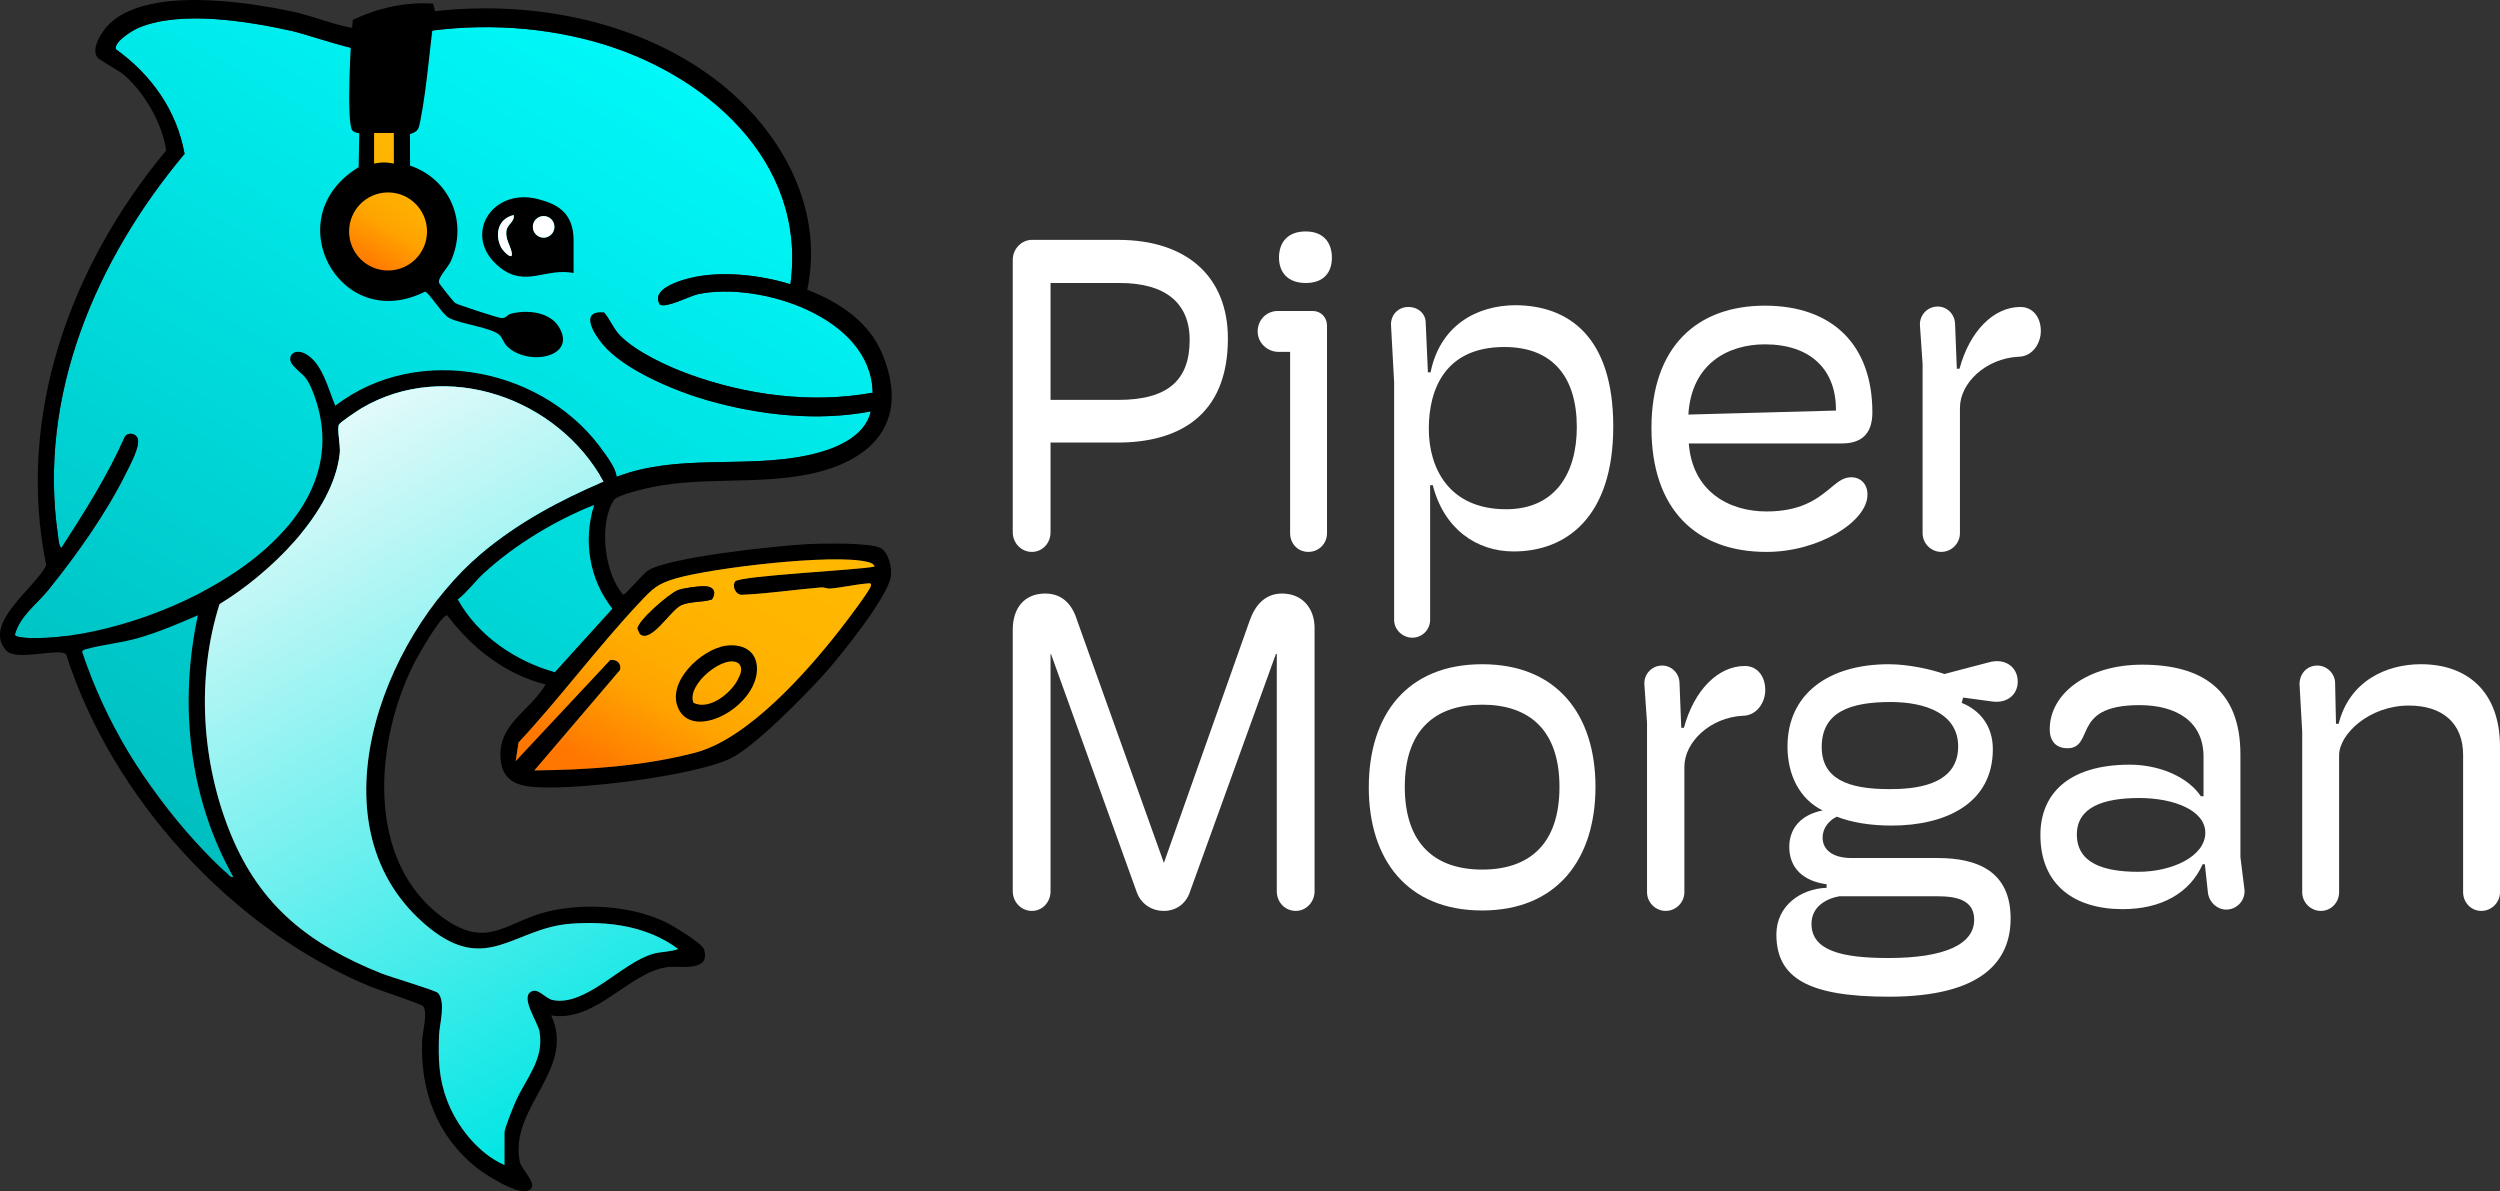 <?xml version="1.0" encoding="UTF-8"?><svg id="Layer_2" xmlns="http://www.w3.org/2000/svg" width="1462.37" height="696.81" xmlns:xlink="http://www.w3.org/1999/xlink" viewBox="0 0 1462.37 696.81"><rect x="0" y="0" width="1462.37" height="696.81" fill="#333333" stroke="none"/><defs><linearGradient id="linear-gradient" x1="354.35" y1="20.9" x2="86.45" y2="484.91" gradientUnits="userSpaceOnUse"><stop offset="0" stop-color="#00f8f8"/><stop offset="1" stop-color="#00bec0"/></linearGradient><linearGradient id="linear-gradient-2" x1="172.04" y1="261.55" x2="384.63" y2="629.77" gradientUnits="userSpaceOnUse"><stop offset="0" stop-color="#e1faf9"/><stop offset="1" stop-color="#00e6e4"/></linearGradient><linearGradient id="linear-gradient-3" x1="457.87" y1="299.48" x2="355.72" y2="476.41" gradientUnits="userSpaceOnUse"><stop offset="0" stop-color="#ffb800"/><stop offset=".33" stop-color="#ffb500"/><stop offset=".52" stop-color="#ffad00"/><stop offset=".65" stop-color="#ffa300"/><stop offset=".9" stop-color="#f70"/></linearGradient><linearGradient id="linear-gradient-4" x1="255.58" y1="70.92" x2="203.05" y2="161.92" xlink:href="#linear-gradient-3"/></defs><g id="Layer_1-2"><path d="M592.41,311.39v-159.38c0-6.5,5.2-11.7,11.18-11.7h50.44c40.56,0,64.22,21.84,64.22,57.72,0,46.02-29.9,60.84-64.48,60.84h-39.26v52.52c0,6.24-4.68,11.44-10.92,11.44s-11.18-5.2-11.18-11.44ZM614.51,233.92h39.52c29.64,0,41.86-11.96,41.86-35.1,0-21.84-14.56-33.28-40.82-33.28h-40.56v68.38Z" fill="#fff"/><path d="M754.65,311.91v-106.08h-6.76c-6.5,0-12.22-5.2-12.22-11.96s5.2-11.96,11.7-11.96h20.54c4.68,0,8.32,3.64,8.32,8.58v121.42c0,5.98-4.68,10.92-10.92,10.92s-10.66-4.94-10.66-10.92ZM748.15,150.72c0-9.1,5.2-15.34,15.6-15.34s15.34,6.5,15.34,15.34-4.94,14.82-15.34,14.82-15.6-6.24-15.6-14.82Z" fill="#fff"/><path d="M815.49,362.61v-139.1l-1.82-33.28c-.26-5.98,4.16-10.66,10.14-10.66s10.14,4.16,10.14,9.1l1.3,29.12h1.56c5.46-27.04,26.52-39.26,49.92-39.26,30.42.26,56.94,17.94,56.94,70.98s-27.56,73.06-58.24,73.06c-21.84,0-40.82-13.26-47.32-38.74h-1.56v78.78c0,5.72-4.68,10.4-10.4,10.4s-10.66-4.68-10.66-10.4ZM922.35,249.78c0-28.86-13.78-46.8-42.38-46.8-34.84,0-44.2,24.96-44.2,47.84s11.7,47.06,45.24,47.06c28.34,0,41.34-20.54,41.34-48.1Z" fill="#fff"/><path d="M1092.38,289.3c0,15.86-28.6,33.54-59.02,33.54-41.34,0-67.34-24.96-67.34-72.54s26.78-71.5,66.3-71.5,62.92,22.88,62.92,62.4c0,13.26-7.02,18.2-17.94,18.2h-89.44c2.08,27.82,23.14,39.78,45.5,39.78,19.5,0,29.12-7.02,35.88-12.48,5.2-4.16,8.32-7.54,13.78-7.54,4.94,0,9.36,3.64,9.36,10.14ZM987.61,242.5l86.32-2.34c.26-23.92-14.82-38.74-41.6-38.74-21.06,0-42.9,10.92-44.72,41.08Z" fill="#fff"/><path d="M1124.62,311.91v-99.06l-1.56-22.62c-.26-5.98,4.42-10.92,10.4-10.92,5.46,0,9.88,4.42,10.14,9.88l1.04,26.52h1.56c5.98-22.1,20.02-36.14,35.62-36.14,7.28,0,11.96,5.98,11.96,14.04,0,7.28-4.94,15.08-13.26,15.08-18.98,1.04-34.06,15.34-34.06,29.9v73.32c0,5.98-4.94,10.92-10.92,10.92s-10.92-4.94-10.92-10.92Z" fill="#fff"/><path d="M592.41,521.39v-153.14c0-12.48,6.76-21.06,18.98-21.06,10.14,0,15.86,6.5,18.72,15.86l50.7,141.7,50.18-141.7c3.12-8.84,8.84-15.86,18.98-15.86,11.96,0,18.98,8.84,18.98,20.02v154.18c0,6.24-4.94,11.44-10.92,11.44-6.5,0-11.18-5.2-11.18-11.44v-138.84h-.52l-50.18,138.84c-2.08,6.76-7.8,11.44-15.34,11.44s-13.52-4.42-15.86-10.92l-50.18-139.36h-.26v138.84c0,6.24-4.68,11.44-10.92,11.44s-11.18-5.2-11.18-11.44Z" fill="#fff"/><path d="M800.67,460.56c0-42.38,22.36-72.02,66.3-72.02s66.3,29.64,66.3,71.76-22.36,72.28-66.3,72.28-66.3-29.9-66.3-72.02ZM912.21,460.3c0-33.28-17.68-48.1-45.24-48.1s-45.24,14.82-45.24,48.1,17.68,48.36,45.24,48.36,45.24-14.82,45.24-48.36Z" fill="#fff"/><path d="M963.43,521.91v-99.06l-1.56-22.62c-.26-5.98,4.42-10.92,10.4-10.92,5.46,0,9.88,4.42,10.14,9.88l1.04,26.52h1.56c5.98-22.1,20.02-36.14,35.62-36.14,7.28,0,11.96,5.98,11.96,14.04,0,7.28-4.94,15.08-13.26,15.08-18.98,1.04-34.06,15.34-34.06,29.9v73.32c0,5.98-4.94,10.92-10.92,10.92s-10.92-4.94-10.92-10.92Z" fill="#fff"/><path d="M1148.29,408.04l-.78,3.12c10.4,4.16,18.2,13.26,18.2,27.04,0,31.98-27.82,44.72-59.28,44.72-12.22,0-23.4-1.82-31.98-5.2-4.42,2.08-8.32,6.5-8.32,12.22,0,7.02,5.72,11.96,16.9,11.96h50.44c22.88,0,42.64,7.54,42.64,35.36,0,24.7-16.38,45.76-71.24,45.76-47.06,0-65.78-10.92-65.78-36.4,0-16.64,14.04-26.78,29.38-27.3v-2.08c-13.78-1.82-21.84-9.62-21.84-21.84,0-11.18,7.28-18.98,19.5-21.32-13.52-6.76-20.54-20.8-20.54-37.44,0-30.42,23.66-48.1,59.28-48.1,11.7,0,25.22,3.12,32.5,5.72l25.74-6.76c9.62-2.86,17.16,2.6,17.16,11.18,0,7.28-5.72,12.74-14.56,11.7l-17.42-2.34ZM1076.01,524.25c-7.54,1.3-16.38,5.98-16.38,16.12,0,15.6,17.42,20.02,44.98,20.02,33.02,0,50.18-8.06,50.18-22.36s-15.6-13.78-25.48-13.78h-53.3ZM1145.43,436.64c0-18.98-18.72-26-39.52-26-23.4,0-40.3,5.72-40.3,26.26,0,18.46,14.82,24.7,39.52,24.7,13.78,0,40.3-1.56,40.3-24.96Z" fill="#fff"/><path d="M1193.53,488.38c0-23.92,16.38-41.08,52.26-41.08,17.94,0,34.32,7.54,41.6,18.46h1.56v-23.14c0-20.8-16.12-30.16-37.44-30.16s-27.3,6.76-30.68,13.52c-2.86,5.72-3.9,11.7-11.44,11.7-6.5,0-10.4-3.9-10.4-11.18,0-20.8,22.1-37.7,54.08-37.7,34.84,0,57.46,14.56,57.46,52.52v60.06l2.34,18.72c.78,6.24-4.16,11.96-10.66,11.96-5.2,0-9.88-4.16-10.66-9.62l-1.82-16.9h-1.3c-7.54,16.9-24.18,26.26-46.8,26.26-28.08,0-48.1-14.04-48.1-43.42ZM1289.99,487.08c0-12.74-17.68-20.28-38.74-20.28s-36.4,5.46-36.4,21.32c0,16.9,15.86,21.84,35.88,21.84s39.26-9.1,39.26-22.88Z" fill="#fff"/><path d="M1346.67,521.91v-93.86l-1.56-27.82c0-5.98,4.16-10.92,10.4-10.92,5.46,0,10.14,4.42,10.4,9.88l.52,24.18h1.56c6.24-24.96,27.82-34.84,48.1-34.84,27.04,0,46.28,15.86,46.28,48.36v85.02c0,5.98-4.94,10.92-10.92,10.92s-10.66-4.94-10.66-10.92v-80.34c0-18.2-11.7-28.86-31.72-28.86-23.14,0-40.82,16.64-40.82,29.12v80.08c0,5.98-4.68,10.92-10.66,10.92s-10.92-4.94-10.92-10.92Z" fill="#fff"/><g id="SPpA5D.tif"><path d="M414.51,234.38c-19.01-5.39-49.23-17.72-62.04-33.09-5.11-6.13-13.58-19.82.93-18.44,3.55,4.22,5.49,9.55,9.43,13.55,9.29,9.44,27.53,17.86,39.93,22.4,33.84,12.38,72.12,17.42,107.71,10.92-.74-44.47-66.31-65.09-101.95-57.69-5.11,1.06-18.81,8.46-22.52,6.12-5.52-8.88,11.07-13.9,17.55-15.48,18.24-4.45,40.96-1.88,58.81,3.61,9.86-72.61-50.56-124.13-114.55-141.89-35.02-9.72-73.02-11.03-108.67-4.34-8.17,1.53-25.26,8.07-31.05,8.34-3.64.17-30.69-8.82-37.62-10.34-25.65-5.63-64.68-12.14-89.31-1.82-3.45,1.45-14.54,8.05-13.38,12.57,20.77,14.92,35.65,35.82,40.19,61.19-51.57,61.59-86.06,141.29-74.03,223.25.25,1.72.48,6.58,2.02,7.25,13.54-21,27-42.16,37.13-65.12,2.06-2.77,6.58-1.89,7.53,1.38,1.33,4.6-4.65,15.48-6.9,20.02-11.7,23.61-28.88,47.82-45.42,68.31-6.81,8.44-16.69,15.23-19.58,26.2.63,2.61,15.82,1.95,19.11,1.77,3.29-.18,6.71-.49,10.24-.92,16.59,40.06,49.99,91.64,76.07,120.12,5.2,5.68,12.82,13.74,18.6,18.58,1.23,1.03,1.78,2.65,3.83,2.17-22.59-39.89-24.6-114.2-17.56-167.1,19.22-10.21,36.75-23.05,49.42-38.13,35.2,22.53,98.76,46.1,97.01,47.47,11.95,21.43,35.89,31.26,59.11,38.08l33.75-37.26c-11.76-14.6-13.08-57.89-4.71-91.08.11.16.24.32.35.48,2.67,3.94,6.24,8.8,6.77,13.47,35.73-13.73,74.75-4.81,111.54-12.55,14.31-3.01,33.53-9.84,37.13-25.74-30.93,5.93-64.65,2.28-94.85-6.28Z" fill="url(#linear-gradient)"/><path d="M472.22,169.49c18.95,7.36,36.37,18.83,44.23,38.37,15.6,38.78-5.69,61.8-43.13,69.48-30.35,6.22-61.43,1.41-91.88,7.61-4.31.88-20.34,4.63-22.21,7.41-9.19,13.66-5.75,43.13,5.29,55.5,1.21.3,11.35-12.02,14.38-14.03,11.93-7.95,75.63-14.54,92.75-15.49,8.36-.46,37.47-1.12,43.6,2.29,4.57,2.54,6.57,11.69,5.87,16.57-1.72,11.99-29.88,47.01-39.07,57.18-11.17,12.35-41.37,43.3-55.38,49.6-22.37,10.06-85.49,17.6-110.33,16.6-11.51-.46-22-2.27-23.45-15.91-2.25-21.16,16.99-28.34,26.24-44.3-23.5-5.84-43.15-21.4-57.51-40.43-3.28-.7-17.19,23.7-19.2,27.66-23.25,45.7-29.34,116.96,17.77,149.94,25.66,17.96,36.13,1.23,60.9-4.5,21.19-4.9,47.82-3.22,67.64,6.05,4.24,1.98,22.02,12.63,23.11,16.28,4,13.41-13.9,9.46-20.99,10.27-22.6,2.58-42.18,32.65-68.45,28.33,14.77,31.76-24.79,53.74-18.34,85.61.99,4.88,12.45,14.6,4.44,17-6.67,2-24.88-9.58-30.35-14.04-22.77-18.55-32.39-44.78-31.23-73.85.19-4.84,3.52-16.87.55-20.15-1.2-1.33-26.42-9.62-31.09-11.56-80.96-33.6-151.05-110.69-177.67-194.14-3.48-4.2-29.03,4.16-34.95-2.23-14.59-15.76,17.29-37.08,23.27-49.97-17.87-87.68,14.38-175.58,70.17-242.63-2.18-15.54-12.41-33.33-24.07-43.71-3.66-3.26-14.46-8.71-16.09-10.69-3.96-4.8,2.18-14.51,5.67-18.31C84.49-8.43,144.27.97,172.65,7.11c8.81,1.9,27.44,8.9,34.5,9.24,5.84.28,28.54-7.2,37.27-8.51,57.36-8.63,121.11,1.29,169.08,35.03,40.26,28.32,69.32,75.81,58.72,126.61ZM462.34,166.27c9.86-72.61-50.56-124.13-114.55-141.89-35.02-9.72-73.02-11.03-108.67-4.34-8.17,1.53-25.26,8.07-31.05,8.34-3.64.17-30.69-8.82-37.62-10.34-25.65-5.63-64.68-12.14-89.31-1.82-3.45,1.45-14.54,8.05-13.38,12.57,20.77,14.92,35.65,35.82,40.19,61.19-51.57,61.59-86.06,141.29-74.03,223.25.25,1.72.48,6.58,2.02,7.25,13.54-21,27-42.16,37.13-65.12,2.06-2.77,6.58-1.89,7.53,1.38,1.33,4.6-4.65,15.48-6.9,20.02-11.7,23.61-28.88,47.82-45.42,68.31-6.81,8.44-16.69,15.23-19.58,26.2.63,2.61,15.82,1.95,19.11,1.77,67.07-3.63,190.23-61.03,154.39-145.81-3.52-8.32-5.93-8-10.7-13.38-4.47-5.04.32-10.47,7-6.98,10.09,5.28,13.55,20.92,17.63,30.46,48.77-37.55,124.01-21.81,157.78,28.12,2.67,3.94,6.24,8.8,6.77,13.47,35.73-13.73,74.75-4.81,111.54-12.54,14.31-3.01,33.53-9.84,37.13-25.74-30.93,5.93-64.65,2.28-94.85-6.28-19.01-5.39-49.23-17.72-62.04-33.09-5.11-6.13-13.58-19.82.93-18.44,3.55,4.22,5.49,9.55,9.43,13.55,9.29,9.44,27.53,17.86,39.93,22.4,33.84,12.38,72.12,17.42,107.71,10.92-.74-44.47-66.31-65.09-101.95-57.69-5.11,1.06-18.81,8.46-22.52,6.12-5.52-8.88,11.07-13.9,17.55-15.48,18.24-4.45,40.96-1.88,58.81,3.61ZM295.08,681.47v-19.14c0-2.2,5.07-14.71,6.37-17.69,6.02-13.75,16.95-24.72,14.14-41.12-.95-5.54-10.98-19.41-5.26-23.28,4.29-2.9,8.54,3.82,12.87,4.71,19.49,4.04,40.57-21.94,58.85-27.03,4.85-1.35,9.97-1.06,14.69-2.79-18.09-13.47-40.82-16.48-62.9-14.81-33.16,2.5-49.08,29.85-83.02,2.21-70.1-57.11-28.05-169.14,30.62-218.71,21.32-18.02,46.04-31.22,71.57-42.14-26.67-48.74-91.88-72.01-141.36-43-2.14,1.26-12.68,8.28-13.34,9.62-1.33,2.66.95,12.13.44,16.85-3.78,35.11-41.68,70.83-70.35,88.21-13.67,43.26-10.6,92.61,6.54,134.46,17.39,42.44,46.35,64.75,87.99,81.51,5.15,2.07,31.9,9.95,33.3,11.53,4.73,5.36.81,18.54.59,24.6-.48,13.75-.26,24.99,4.62,38,5.77,15.4,18.38,31.36,33.63,38ZM347.56,295.35c-22.77,9.02-46.44,23.31-64.51,39.9-5.38,4.94-9.58,10.95-15.28,15.4,11.94,21.43,33.55,35.84,56.77,42.67l33.75-37.26c-13.63-16.92-17.31-40.04-10.73-60.71ZM511.55,331.43c-.42-1.86-2.73-2.4-4.31-2.78-20.02-4.89-90.6,3.56-111.81,9.67-10.83,3.12-13.61,5.94-21.1,13.89-24.71,26.24-46.42,55.69-71,82.1l-1.69,10.88,55.27-59.1c3.8-.55,6.68,1.9,5.79,5.79l-50.13,58.77c31.02-.3,63.93-2.52,94.03-10.37,30.72-8.01,65.1-46.83,84.6-71.77,3.12-3.99,17.16-22.4,18.14-25.61.52-1.7-.15-1.75-1.63-1.64-7.17.52-14.99,2.45-22.17,3.01-1.85.14-3.44-.81-5.04-.68-15.35,1.23-30.67,3.62-46.09,4.31-4.01.44-6.45-4.86-4.39-7.78,2.36-3.35,72.1-6.65,81.52-8.69ZM115.78,359.89c-11.51,5.02-23.11,9.94-35.24,13.41-9.85,2.82-20.5,3.75-29.76,6.32-1.19.33-2.01.32-2.75,1.58,13.64,41.21,36.87,79.13,66.09,111.05,5.2,5.68,12.82,13.74,18.6,18.58,1.23,1.03,1.78,2.65,3.83,2.17-26.2-46.26-31.95-101.36-20.78-153.12Z"/><path d="M295.08,681.47c-15.25-6.64-27.86-22.6-33.63-38-4.87-13.02-5.1-24.25-4.62-38,.21-6.06,4.13-19.24-.59-24.6-1.4-1.58-28.15-9.46-33.3-11.53-41.64-16.76-70.6-39.07-87.99-81.51-17.14-41.85-20.21-91.19-6.54-134.46,28.66-17.39,66.57-53.11,70.35-88.21.51-4.72-1.77-14.2-.44-16.85.67-1.34,11.2-8.37,13.34-9.62,49.48-29.01,114.69-5.74,141.36,43-25.54,10.91-50.25,24.12-71.57,42.14-58.67,49.57-100.72,161.61-30.62,218.71,33.94,27.65,49.86.29,83.02-2.21,22.08-1.66,44.81,1.35,62.9,14.81-4.73,1.73-9.85,1.44-14.69,2.79-18.28,5.09-39.36,31.07-58.85,27.03-4.32-.9-8.57-7.61-12.87-4.71-5.72,3.86,4.31,17.73,5.26,23.28,2.81,16.4-8.12,27.37-14.14,41.12-1.3,2.98-6.37,15.49-6.37,17.69v19.14Z" fill="url(#linear-gradient-2)"/><path d="M511.55,331.43c-9.42,2.04-79.15,5.34-81.52,8.69-2.06,2.92.38,8.22,4.39,7.78,15.42-.69,30.74-3.07,46.09-4.31,1.6-.13,3.19.83,5.04.68,7.18-.56,15-2.49,22.17-3.01,1.47-.11,2.15-.06,1.63,1.64-.98,3.21-15.02,21.62-18.14,25.61-19.5,24.94-53.88,63.77-84.6,71.77-30.1,7.85-63.01,10.07-94.03,10.37l50.13-58.77c.89-3.89-1.99-6.34-5.79-5.79l-55.27,59.1,1.69-10.88c24.57-26.42,46.29-55.87,71-82.1,7.49-7.96,10.27-10.77,21.1-13.89,21.21-6.11,91.78-14.56,111.81-9.67,1.58.39,3.9.92,4.31,2.78ZM412.64,342.94c-3.73-.2-12.25.94-15.87,2.18-4.98,1.69-24.17,18.36-23.81,22.78l1.37,2.93c6.34,5.62,17.75-13.68,23.84-16.65,5.27-2.56,12.7-1.68,18.31-3.55,2.66-4.13,1.14-7.42-3.84-7.68Z" fill="url(#linear-gradient-3)"/><path d="M424.93,377.66c8.85-1.11,17.15,2.51,17.81,12.26,1.52,22.23-35.5,43.22-45.35,25.66-8.82-15.73,12.81-36.07,27.53-37.92ZM405.66,411.13c9.25,4.63,22.02-5.76,25.94-13.65,1.46-2.95,3.16-6.28.72-9.18-7.67-6.73-31.27,12.11-26.65,22.83Z"/><path d="M412.64,342.94c4.98.26,6.5,3.56,3.84,7.68-5.61,1.88-13.04.99-18.31,3.55-6.09,2.97-17.5,22.27-23.84,16.65l-1.37-2.93c-.36-4.42,18.84-21.09,23.81-22.78,3.62-1.23,12.15-2.37,15.87-2.18Z"/><path d="M335.53,159.71c-16.3-3.3-28.09,8.71-43.16-3.31-22.61-18.04-4.89-47.03,22.4-39.92,10.25,2.67,20.75,7.24,20.75,24.08v19.14ZM300.54,125.81c-9.16,1.99-11.3,11.25-7.4,18.89,1.2,2.35,7.44,8.59,6.1,2.65-.93-4.12-3.62-7.55-3.05-12.16.51-4.14,4.77-5.17,4.35-9.39ZM324.29,132.7c0-3.48-2.82-6.3-6.3-6.3s-6.3,2.82-6.3,6.3,2.82,6.3,6.3,6.3,6.3-2.82,6.3-6.3Z"/><circle cx="317.99" cy="132.7" r="6.3" fill="#fff"/><path d="M300.54,125.81c.42,4.22-3.83,5.25-4.35,9.39-.57,4.61,2.12,8.04,3.05,12.16,1.34,5.93-4.9-.3-6.1-2.65-3.89-7.64-1.76-16.91,7.4-18.89Z" fill="#fff"/></g><path d="M237.97,107.25v-38.85h-24.49v39.98c-9.9,4.97-16.72,15.18-16.72,27.02,0,16.7,13.54,30.24,30.24,30.24s30.24-13.54,30.24-30.24c0-12.82-8-23.75-19.26-28.15Z" fill="url(#linear-gradient-4)"/><g id="XO4d9p.tif"><path d="M253.34,2.13l1.11,4.45c-3.32,21.76-4.5,43.48-8.58,64.08-.96,4.82-1.15,6.17-6.07,7.8l.05,18.41c23.33,7.86,34.08,32.97,23.87,55.9-1.7,3.81-7.77,9.59-6.91,12.68.2.72,8.44,11.02,9.35,11.76,1.19.96,24.85,8.62,27.01,8.84,2.79.28,3.54-1.97,5.49-2.49,9.25-2.47,22.65-1.35,28.2,7.57,10.89,17.51-17.11,23.34-29.75,11.92-2.63-2.37-2.92-4.95-4.71-6.86-4.22-4.53-23.04-6.6-29.73-10.22-4.25-2.3-11.7-14.94-14.06-15.38-50.14,25.28-87.05-43.78-38.83-72.77l.37-19.86s-2.79-.21-4.04-1.66c-3.7-4.32-.89-55.58.28-64.7,14.55-6.89,30.76-10.58,46.95-9.49ZM230.38,77.79h-11.56v17.9s3.39-.68,5.78-.68,5.78.68,5.78.68v-17.9ZM249.78,135.4c0-12.61-10.2-22.83-22.79-22.83s-22.79,10.22-22.79,22.83,10.2,22.83,22.79,22.83,22.79-10.22,22.79-22.83Z"/></g></g></svg>